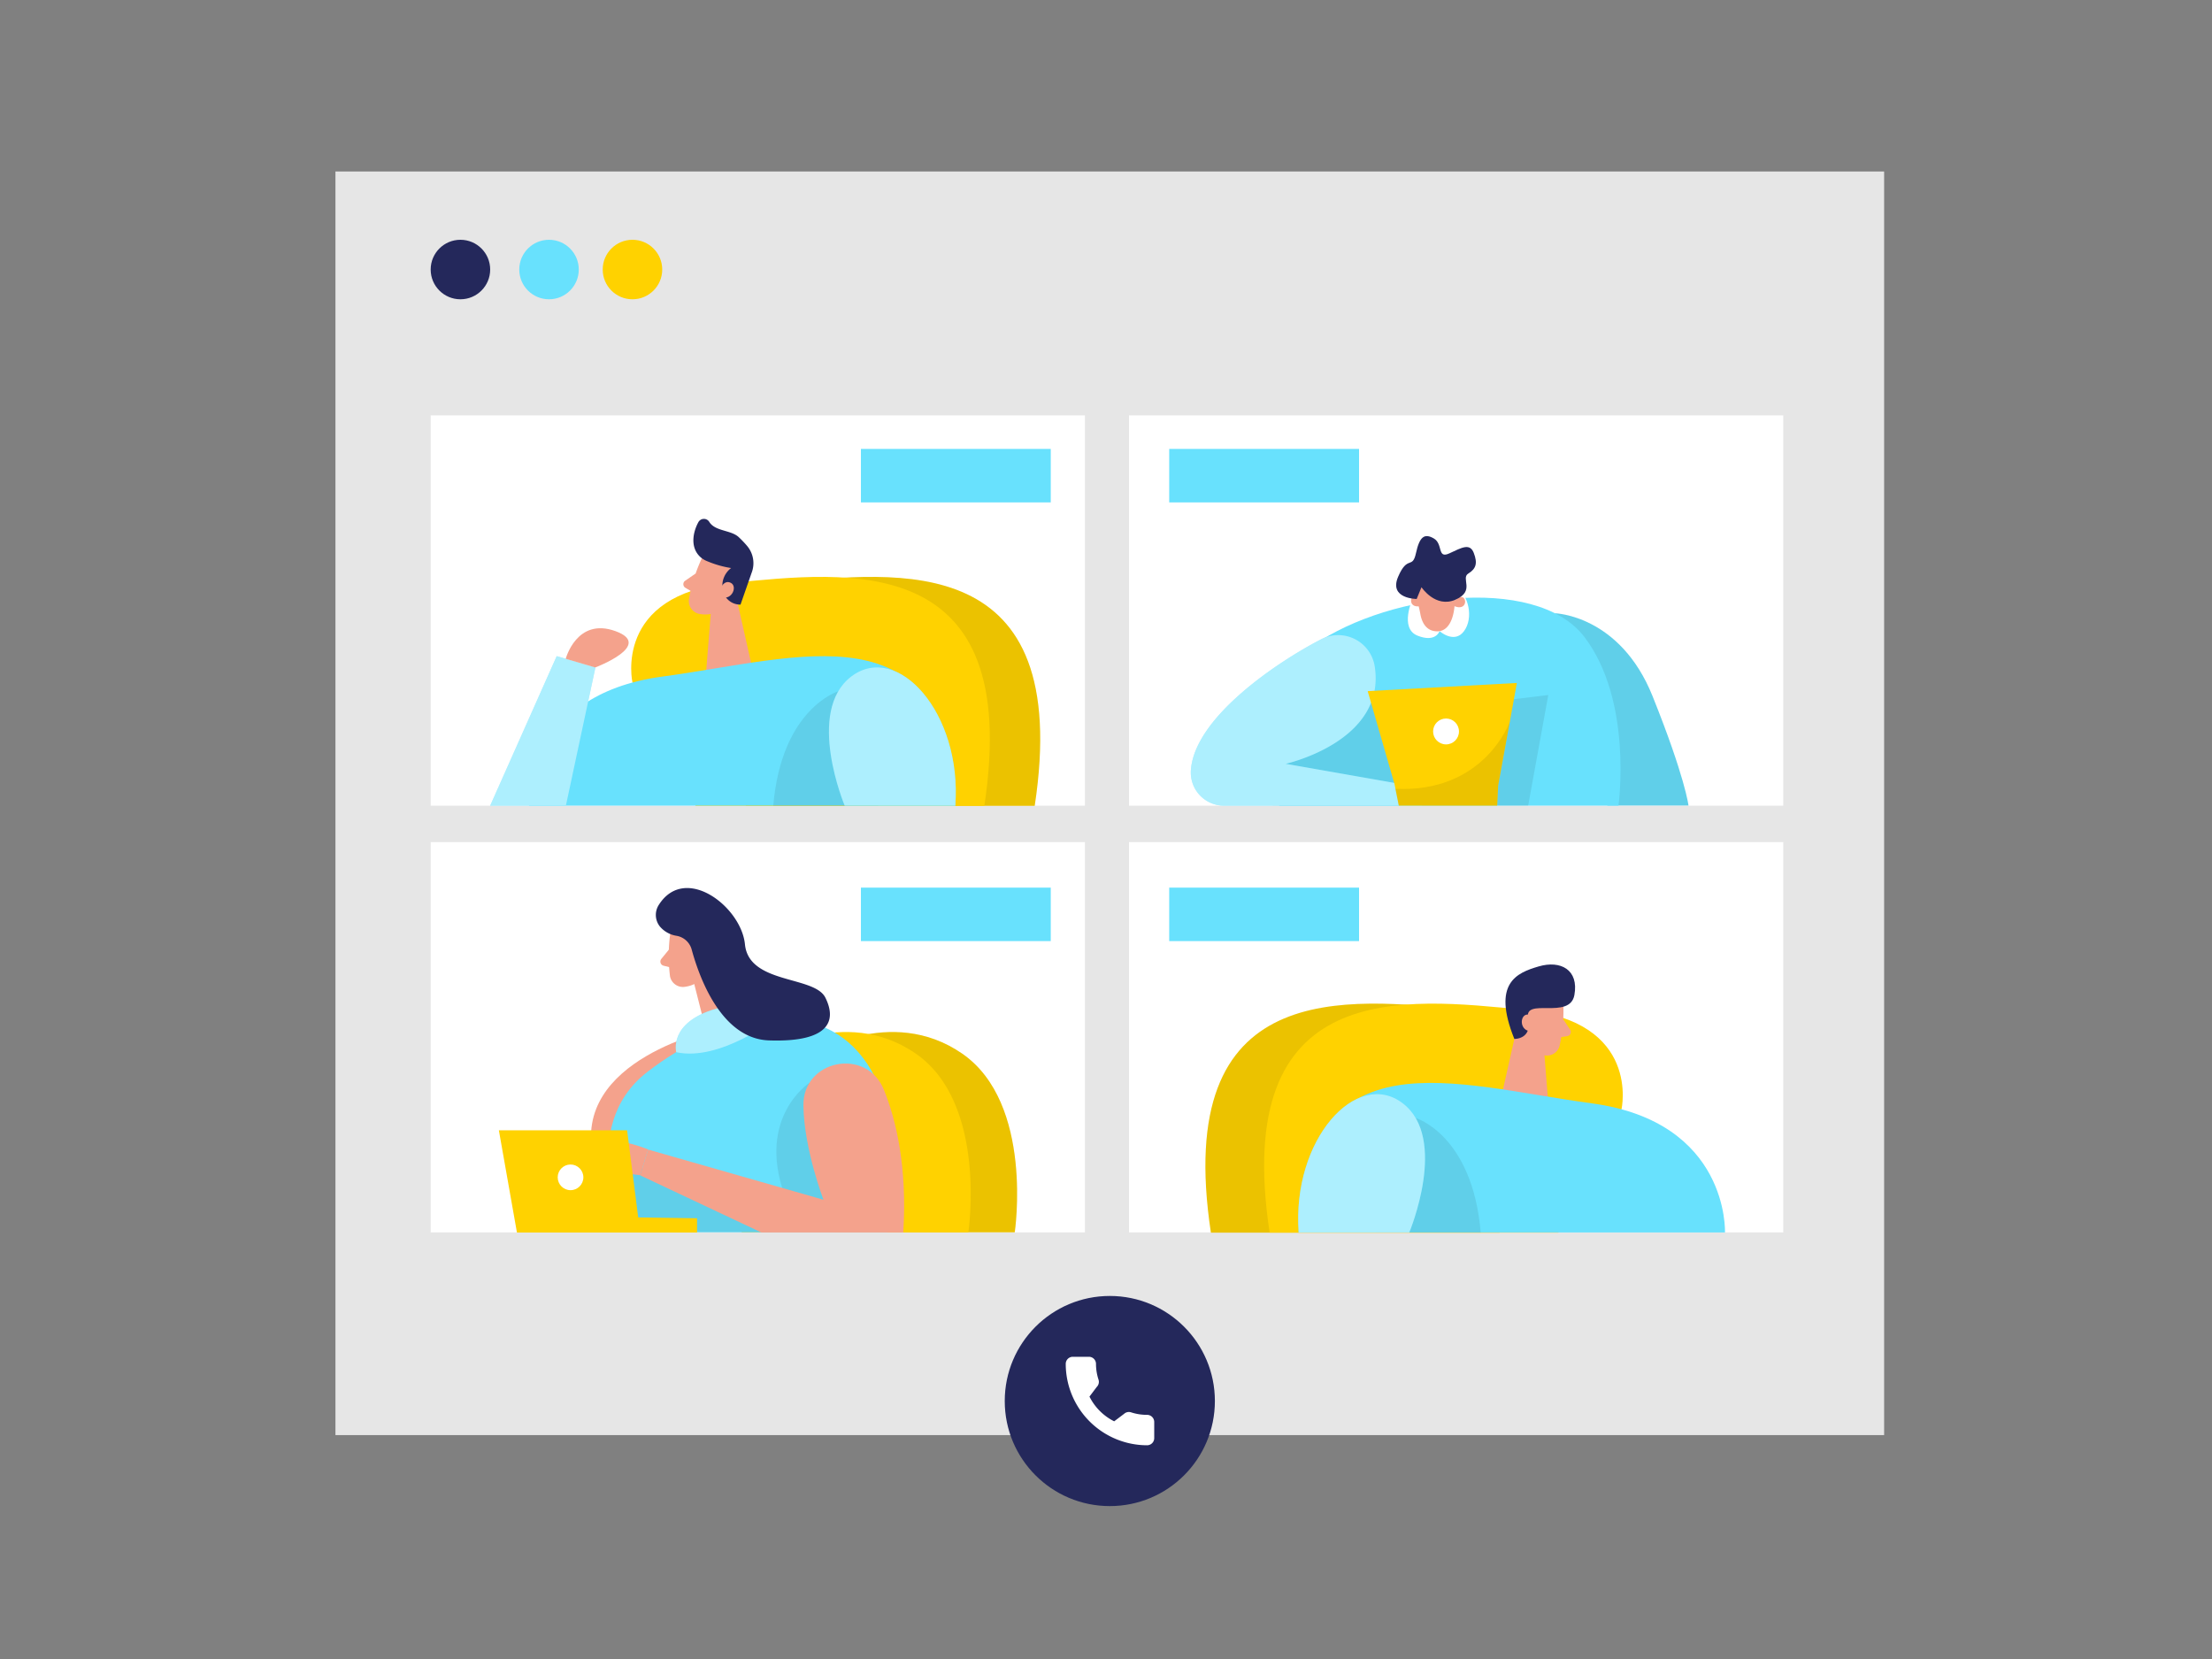<svg id="Layer_1" data-name="Layer 1" xmlns="http://www.w3.org/2000/svg" viewBox="0 0 400 300"><rect x="0" y="0" width="400" height="300" fill="#808080" stroke="none"/><title>#117_online meeting_twocolour</title><rect x="60.66" y="31.01" width="280.05" height="228.5" fill="#e6e6e6"/><rect x="204.16" y="75.11" width="118.31" height="70.58" fill="#fff"/><circle cx="83.26" cy="48.74" r="5.38" fill="#24285b"/><circle cx="99.28" cy="48.74" r="5.38" fill="#68e1fd"/><circle cx="114.37" cy="48.74" r="5.38" fill="#ffd200"/><path d="M281.18,110.9s11.75.28,17.66,15,6.49,19.76,6.49,19.76H290.67Z" fill="#68e1fd"/><rect x="77.88" y="75.11" width="118.31" height="70.58" fill="#fff"/><path d="M123.48,123.42s-3.6-15.91,17.76-18,52.87-6,45.87,40.3H134.9Z" fill="#ffd200"/><path d="M123.48,123.42s-3.6-15.91,17.76-18,52.87-6,45.87,40.3H134.9Z" opacity="0.08"/><rect x="77.88" y="152.28" width="118.31" height="70.58" fill="#fff"/><rect x="204.16" y="152.28" width="118.31" height="70.58" fill="#fff"/><path d="M114.37,123.42s-3.6-15.91,17.77-18,52.86-6,45.86,40.3H125.79Z" fill="#ffd200"/><circle cx="200.69" cy="253.35" r="19" fill="#24285b"/><path d="M207.4,255.85a9.14,9.14,0,0,1-2.85-.45,1.29,1.29,0,0,0-1.27.26l-1.8,1.36a10,10,0,0,1-4.47-4.47l1.32-1.75a1.29,1.29,0,0,0,.32-1.31,9.21,9.21,0,0,1-.46-2.86,1.28,1.28,0,0,0-1.28-1.28H194a1.28,1.28,0,0,0-1.28,1.28,14.73,14.73,0,0,0,14.71,14.72,1.29,1.29,0,0,0,1.29-1.29v-2.93A1.29,1.29,0,0,0,207.4,255.85Z" fill="#fff"/><path d="M126.92,100.94a29.44,29.44,0,0,0-2.35,7.5,2.37,2.37,0,0,0,2.13,2.61,5.24,5.24,0,0,0,5.21-2.29l2.76-3.39a4.25,4.25,0,0,0-.19-4.91C132.64,97.74,128,98.27,126.92,100.94Z" fill="#f4a28c"/><polygon points="132.68 105.93 136.09 121.05 127.62 122.34 128.54 110.81 132.68 105.93" fill="#f4a28c"/><path d="M128,101.53a18.39,18.39,0,0,0,4.21,1.19,4,4,0,0,0-1.49,4.07,3.2,3.2,0,0,0,3.19,2.54l2-5.73a4.83,4.83,0,0,0-.81-4.88,18.32,18.32,0,0,0-1.56-1.63c-1.4-1.26-4.21-1-5.27-2.7a1.14,1.14,0,0,0-2,.07c-.9,1.65-1.59,4.49.41,6.3A4.35,4.35,0,0,0,128,101.53Z" fill="#24285b"/><path d="M130.24,106.48s.66-1.7,1.9-1.09.29,3.06-1.54,2.65Z" fill="#f4a28c"/><path d="M125.79,103.71,123.92,105a.76.76,0,0,0,0,1.28l1.58.94Z" fill="#f4a28c"/><path d="M121.22,168.7a29.57,29.57,0,0,0-.06,7.85,2.38,2.38,0,0,0,2.8,1.88,5.25,5.25,0,0,0,4.32-3.71l1.65-4.05a4.26,4.26,0,0,0-1.61-4.64C125.76,164,121.49,165.82,121.22,168.7Z" fill="#f4a28c"/><polygon points="127.85 171.81 135.95 185.03 128.34 188.98 125.5 177.78 127.85 171.81" fill="#f4a28c"/><path d="M126,173s.14-1.81,1.5-1.6,1.18,2.85-.69,3Z" fill="#f4a28c"/><path d="M121,171.67l-1.42,1.74a.77.77,0,0,0,.41,1.22l1.78.44Z" fill="#f4a28c"/><path d="M95.67,145.69s-.83-20,24.08-23.34,51.63-13,53,23.34Z" fill="#68e1fd"/><path d="M282.6,200.59s3.6-15.91-17.77-18-52.86-6-45.86,40.31h52.21Z" fill="#ffd200"/><path d="M151.6,125s-10.27,3.06-11.77,20.71h19Z" opacity="0.08"/><path d="M282.6,200.59s3.6-15.91-17.77-18-52.86-6-45.86,40.31h52.21Z" opacity="0.08"/><path d="M152.75,145.69s-7.14-17,1.18-23.35,20.07,6.53,18.82,23.35Z" fill="#68e1fd"/><path d="M152.75,145.69s-7.14-17,1.18-23.35,20.07,6.53,18.82,23.35Z" fill="#fff" opacity="0.46"/><path d="M293.22,200.59s3.6-15.91-17.76-18-52.87-6-45.87,40.31H281.8Z" fill="#ffd200"/><path d="M282.69,181.34a29.47,29.47,0,0,1-.68,7.83,2.37,2.37,0,0,1-3,1.6,5.23,5.23,0,0,1-3.95-4.1l-1.26-4.18a4.25,4.25,0,0,1,2-4.47C278.62,176.2,282.69,178.45,282.69,181.34Z" fill="#f4a28c"/><polygon points="274.92 183.1 271.51 198.23 279.98 199.51 279.06 187.99 274.92 183.1" fill="#f4a28c"/><path d="M282.68,184.32l1.25,1.87a.76.76,0,0,1-.51,1.17l-1.83.28Z" fill="#f4a28c"/><path d="M311.93,222.87s.82-20-24.09-23.35-51.62-13-53,23.35Z" fill="#68e1fd"/><path d="M256,202.16s10.26,3.05,11.76,20.71h-19Z" opacity="0.08"/><path d="M281.18,110.9s11.75.28,17.66,15,6.49,19.76,6.49,19.76H290.67Z" opacity="0.08"/><path d="M254.84,222.87s7.14-17-1.18-23.36-20.07,6.54-18.82,23.36Z" fill="#68e1fd"/><path d="M254.84,222.87s7.14-17-1.18-23.36-20.07,6.54-18.82,23.36Z" fill="#fff" opacity="0.46"/><rect x="155.68" y="81.18" width="34.33" height="9.67" fill="#68e1fd"/><rect x="155.68" y="160.51" width="34.33" height="9.67" fill="#68e1fd"/><rect x="211.43" y="81.18" width="34.33" height="9.67" fill="#68e1fd"/><rect x="211.43" y="160.51" width="34.33" height="9.67" fill="#68e1fd"/><path d="M273.84,187.87s3.31.11,2.5-3.75,7.53.39,8.36-4.19-2.5-6.33-6.46-5.17S269.76,177.75,273.84,187.87Z" fill="#24285b"/><path d="M277.51,185.2s0-1.82-1.33-1.74-1.44,2.72.41,3Z" fill="#f4a28c"/><polygon points="88.64 145.69 100.67 118.65 107.67 120.7 102.33 145.69 88.64 145.69" fill="#68e1fd"/><polygon points="88.64 145.69 100.67 118.65 107.67 120.7 102.33 145.69 88.64 145.69" fill="#fff" opacity="0.46"/><path d="M102.3,119.13s2-7.55,9-5-3.66,6.57-3.66,6.57Z" fill="#f4a28c"/><path d="M231.33,145.69s-8.29-17.89,4.9-28.08,41.44-14,50.27-2.44,6.17,30.52,6.17,30.52Z" fill="#68e1fd"/><polygon points="244.33 125.68 258.26 128.3 279.98 125.68 276.34 145.69 230.17 145.69 228.6 133.2 244.33 125.68" opacity="0.08"/><path d="M238.87,115.62c-7.66,3.95-23,14.11-23.53,23.8a6,6,0,0,0,6,6.27h35.78v-3.24l-24.63-4.33s18.35-4.06,16.08-17.76A6.69,6.69,0,0,0,238.87,115.62Z" fill="#68e1fd"/><path d="M146.57,190.87s14.43-9.33,27.43-.34,9.5,32.31,9.5,32.31l-41,0Z" fill="#ffd200"/><path d="M146.57,190.87s14.43-9.33,27.43-.34,9.5,32.31,9.5,32.31l-41,0Z" opacity="0.08"/><path d="M238.87,115.62c-7.66,3.95-23,14.11-23.53,23.8a6,6,0,0,0,6,6.27h35.78v-3.24l-24.63-4.33s18.35-4.06,16.08-17.76A6.69,6.69,0,0,0,238.87,115.62Z" fill="#fff" opacity="0.46"/><polygon points="252.16 141.74 247.32 124.98 274.3 123.5 270.92 142.05 270.74 145.69 252.95 145.68 252.16 141.74" fill="#ffd200"/><circle cx="261.49" cy="132.27" r="2.34" fill="#fff"/><path d="M129.54,186.07s-26.49,5.38-22.2,23.28c3,12.5-5.66,13.52-5.66,13.52H119Z" fill="#f4a28c"/><path d="M273,130.55s-4.54,12.87-20.68,12.09l.61,3h17.79l.18-3.64Z" opacity="0.08"/><path d="M255.45,108.25s-2.44,5.36.87,6.69,4-.81,4-.81,2.67,2.37,4.42,0,.87-6.5-1.48-8.12S255.45,108.25,255.45,108.25Z" fill="#fff"/><path d="M256.18,108.31a24.72,24.72,0,0,1,.66,2.7c.22,1.25.88,3.07,2.92,3.15,3.15.14,3.28-4.82,3.28-4.82s1.29-4.81-2.12-5C257.86,104.23,255,104.22,256.18,108.31Z" fill="#f4a28c"/><path d="M138.18,190.87s14.43-9.33,27.43-.34,9.5,32.31,9.5,32.31l-41,0Z" fill="#ffd200"/><path d="M262.88,109.56s0-1.5,1.26-1.61S265.31,110.65,262.88,109.56Z" fill="#f4a28c"/><path d="M113.18,222.84s-9.3-18.8,3.88-29,30.2-14.09,39-2.54,4.41,31.53,4.41,31.53Z" fill="#68e1fd"/><path d="M146.35,195.82S136.84,202,141.84,216l-29-5.43.34,12.26h25.9l16.1-2.66V209.33Z" opacity="0.08"/><path d="M257.11,109.54s.25-1.48-1-1.79S254.54,110.25,257.11,109.54Z" fill="#f4a28c"/><path d="M256.18,108.31s-5.07,0-3.36-4,2.58-1.3,3.23-4.28,1.52-3.65,3.23-2.66.57,3.73,2.8,2.7,3.72-1.93,4.43-.07.41,2.85-1,3.72,1.31,3.14-2.31,4.72-6.15-2.25-6.15-2.25Z" fill="#24285b"/><path d="M122.29,190.27s-1.47-5.38,7.25-7.88,10.59,1.86,10.59,1.86S130.19,192,122.29,190.27Z" fill="#68e1fd"/><path d="M122.29,190.27s-1.47-5.38,7.25-7.88,10.59,1.86,10.59,1.86S130.19,192,122.29,190.27Z" fill="#fff" opacity="0.46"/><path d="M119.32,167.53a4.94,4.94,0,0,0,3,1.69,3.43,3.43,0,0,1,2.75,2.46c1.36,5,5.34,16.17,14,16.46,11.18.37,12.18-3.74,10.18-7.74s-13.83-2.39-14.54-9.64c-.67-6.79-10.81-14.6-15.57-7.14A3.35,3.35,0,0,0,119.32,167.53Z" fill="#24285b"/><path d="M159.84,197.07c2.24,5.55,4.24,14,3.5,25.8l-25.66,0-21.92-10.33,1.44-4.66,31.71,9.07s-3.5-9.1-3.63-17C145.14,191.59,156.73,189.33,159.84,197.07Z" fill="#f4a28c"/><path d="M117.2,207.85s-8.91-3.67-10.55,0,9.11,4.66,9.11,4.66Z" fill="#f4a28c"/><polygon points="93.48 222.88 90.21 204.39 113.4 204.39 115.41 220.15 126.05 220.3 126.05 222.88 93.48 222.88" fill="#ffd200"/><circle cx="103.17" cy="212.9" r="2.32" fill="#fff"/></svg>